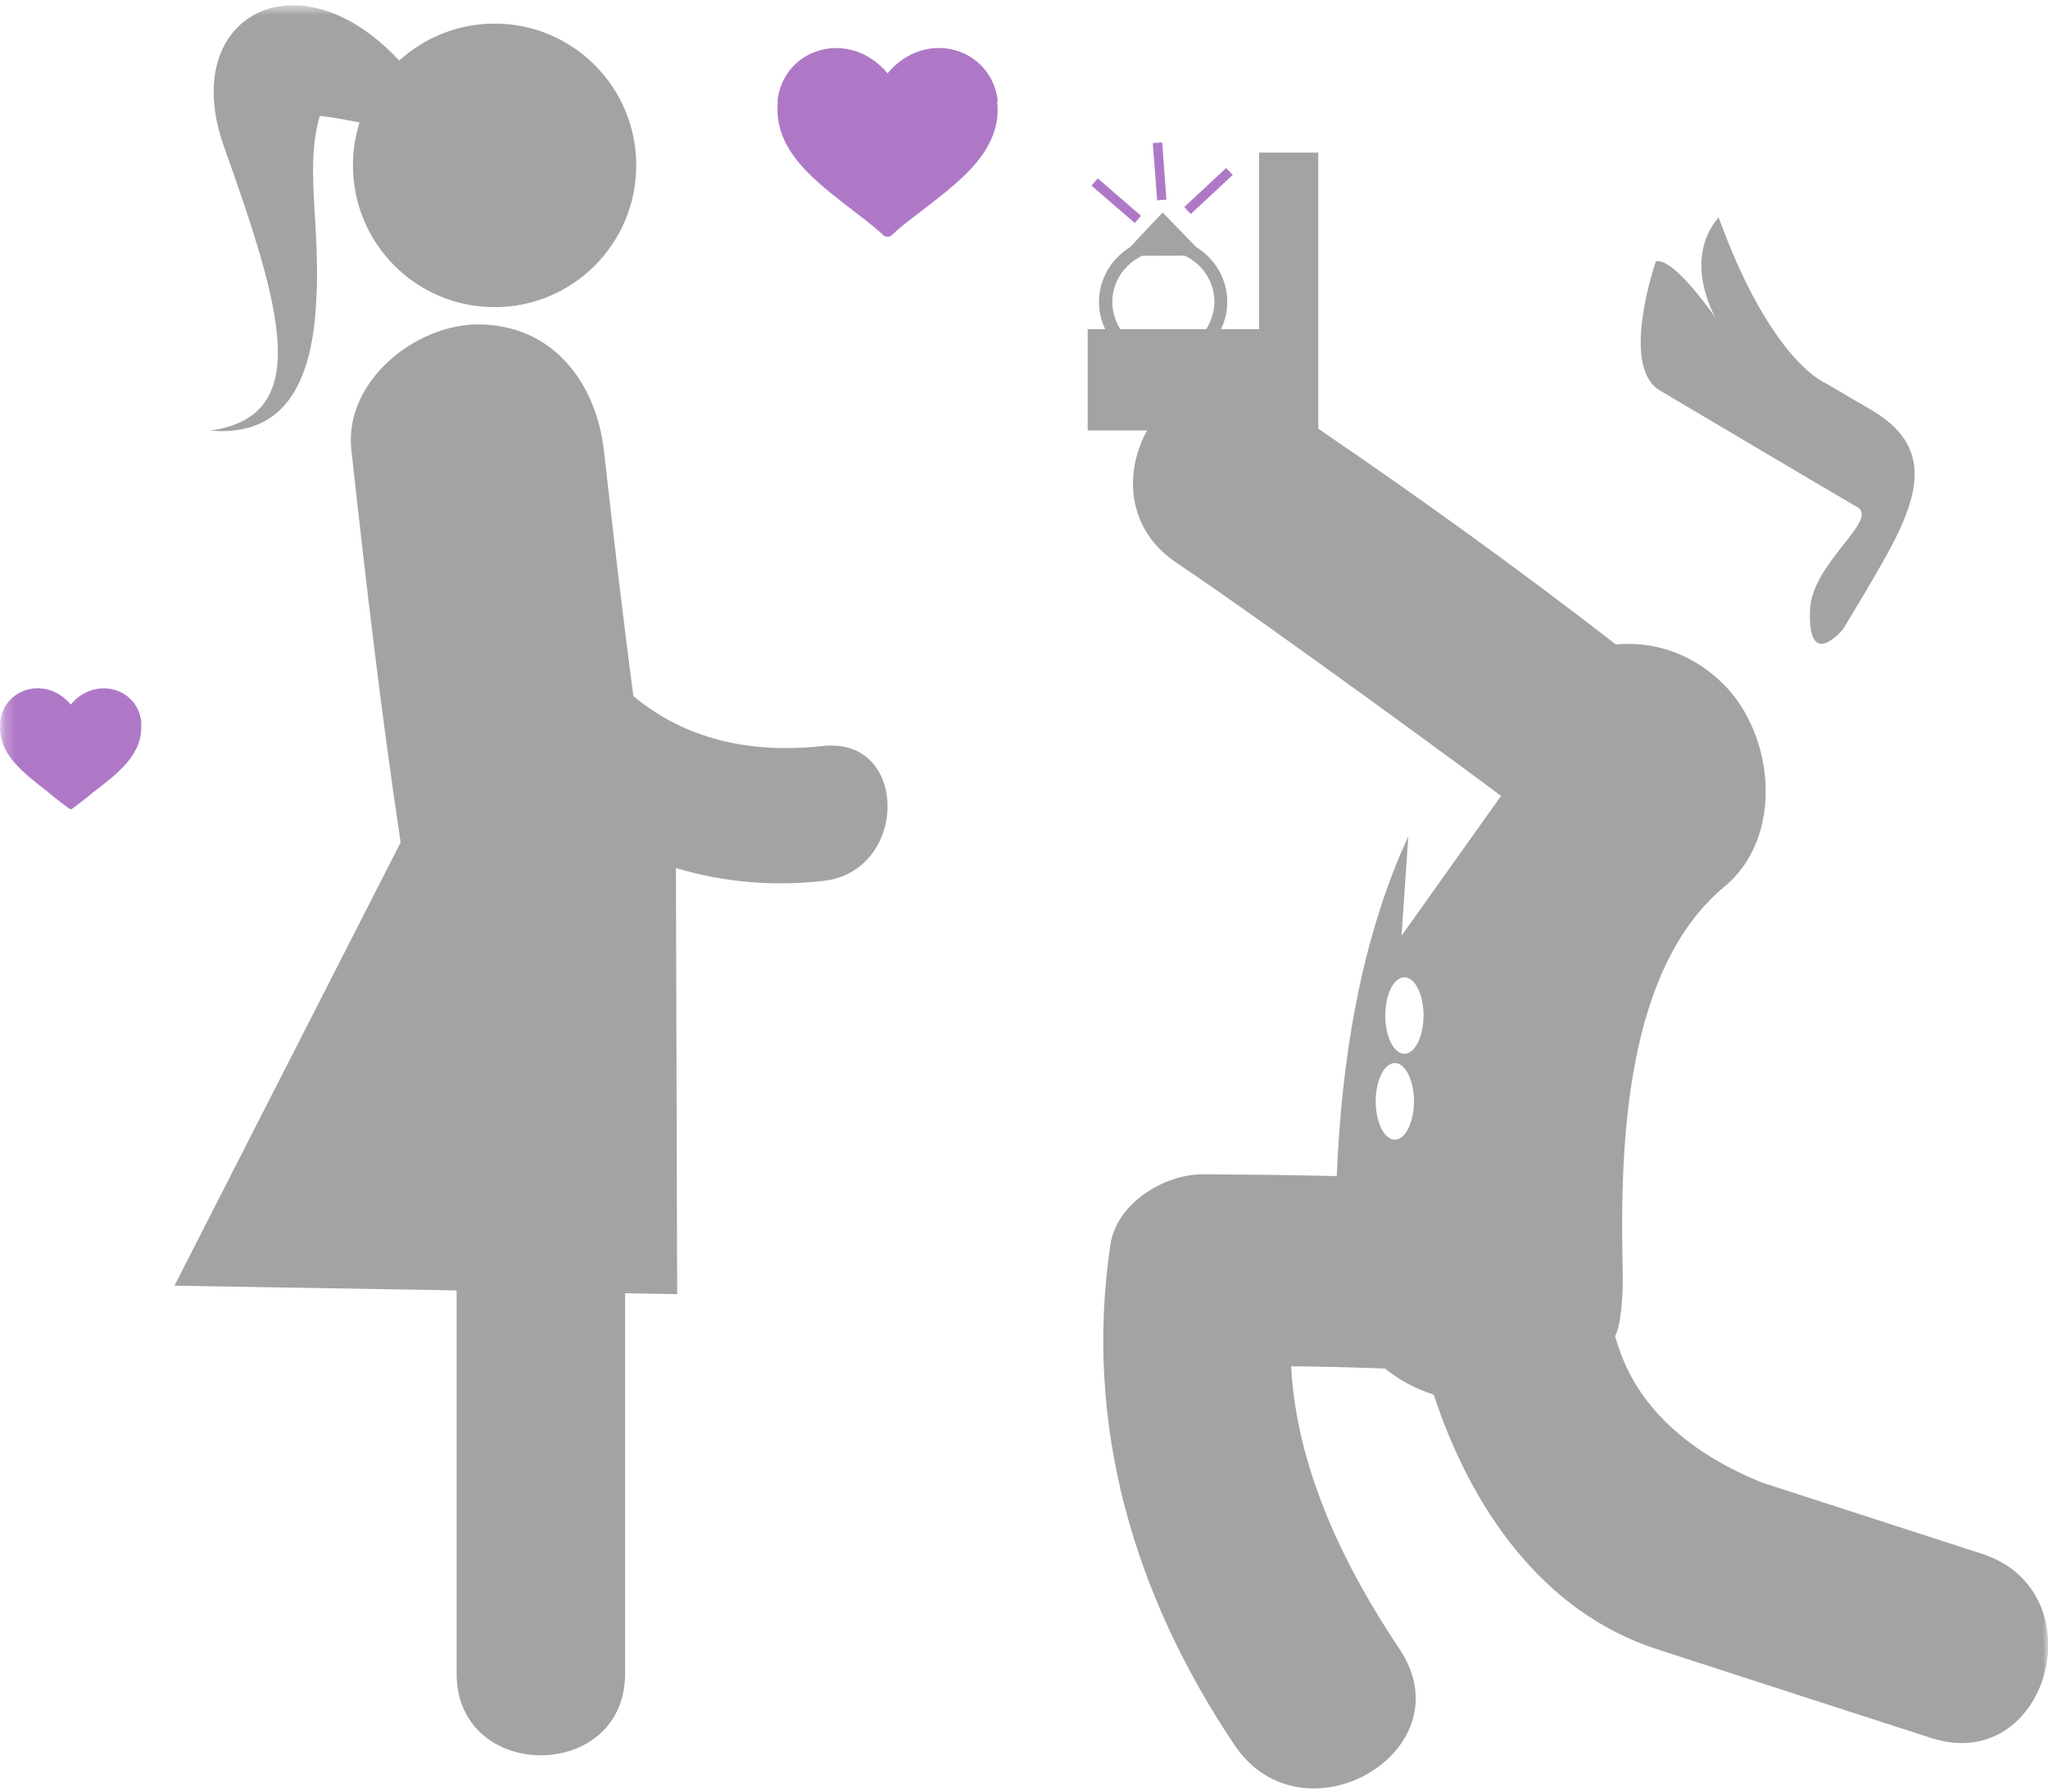 <?xml version="1.0" encoding="UTF-8" standalone="no"?>
<svg width="200px" height="175px" viewBox="0 0 200 175" version="1.1" xmlns="http://www.w3.org/2000/svg" xmlns:xlink="http://www.w3.org/1999/xlink" xmlns:sketch="http://www.bohemiancoding.com/sketch/ns">
    <!-- Generator: Sketch 3.3.1 (12002) - http://www.bohemiancoding.com/sketch -->
    <title>Untitled</title>
    <desc>Created with Sketch.</desc>
    <defs>
        <path id="path-1" d="M0.235,0.521 L200,0.521 L200,177.211 L0.235,177.211 L0.235,0.521 Z"></path>
    </defs>
    <g id="Page-1" stroke="none" stroke-width="1" fill="none" fill-rule="evenodd" sketch:type="MSPage">
        <g id="wedding16" sketch:type="MSLayerGroup">
            <path d="M119.745,16.411 L120.388,17.086 L116.282,20.907 L115.655,20.216 L119.745,16.411 Z" id="Fill-1" fill="#AF78C7" sketch:type="MSShapeGroup"></path>
            <path d="M113.494,13.914 L113.91,19.493 L113.004,19.572 L112.576,13.973 L113.494,13.914 Z" id="Fill-2" fill="#AF78C7" sketch:type="MSShapeGroup"></path>
            <path d="M162.102,38.144 C166.055,40.492 179.243,48.298 181.388,49.543 C183.518,50.783 176.976,54.985 176.761,59.527 C176.502,65.739 180.008,61.428 180.008,61.428 L182.047,58.024 C186.49,50.493 190.106,44.403 182.827,40.095 L178.31,37.441 C178.31,37.441 172.992,35.431 167.831,21.229 C164.216,25.493 167.557,31.076 167.557,31.076 C167.557,31.076 163.451,25.061 161.702,25.536 C161.702,25.536 158.133,35.816 162.102,38.144 L162.102,38.144 Z" id="Fill-3" fill="#a3a3a3" sketch:type="MSShapeGroup"></path>
            <path d="M107.2,17.424 L111.427,21.076 L110.816,21.779 L106.588,18.131 L107.2,17.424 Z" id="Fill-4" fill="#AF78C7" sketch:type="MSShapeGroup"></path>
            <path d="M86.675,7.164 C82.98,2.747 76.502,4.616 75.918,9.893 L75.965,9.893 C75.459,14.632 79.549,17.656 83.333,20.585 L83.318,20.585 C83.318,20.585 85.373,22.101 86.243,22.96 C86.353,23.07 86.506,23.129 86.659,23.129 L86.686,23.129 C86.855,23.129 86.996,23.07 87.102,22.96 C87.776,22.301 88.925,21.398 89.522,20.966 C89.584,20.923 89.98,20.628 90.027,20.585 C93.565,17.809 97.933,14.738 97.38,9.893 L97.443,9.893 C96.859,4.647 90.38,2.716 86.675,7.164 L86.675,7.164 Z" id="Fill-5" fill="#AF78C7" sketch:type="MSShapeGroup"></path>
            <g id="Group-11">
                <mask id="mask-2" sketch:name="Clip 7" fill="white">
                    <use xlink:href="#path-1"></use>
                </mask>
                <g id="Clip-7"></g>
                <path d="M80.376,72.87 C73.192,73.651 66.91,72.194 61.855,67.993 C60.8,60.061 59.882,52.087 58.992,44.128 C58.255,37.441 54.043,31.736 46.737,31.689 C40.624,31.642 33.565,37.241 34.314,43.959 C35.722,56.751 37.208,69.556 39.125,82.289 L17.035,125.586 L44.592,126.045 L44.592,163.484 C44.592,174.113 61.043,174.113 61.043,163.484 L61.043,126.32 L66.129,126.415 L66.008,84.786 C70.467,86.137 75.275,86.612 80.392,86.047 C88.725,85.14 88.816,71.951 80.376,72.87 L80.376,72.87 Z" id="Fill-6" fill="#a3a3a3" sketch:type="MSShapeGroup" mask="url(#mask-2)"></path>
                <path d="M193.537,151.768 C186.396,149.451 179.227,147.134 172.075,144.818 C160.4,140.079 158.439,132.842 157.722,130.526 C158.655,128.606 158.455,123.697 158.455,123.533 C158.212,111.781 158.718,94.65 168.396,86.612 C174.267,81.751 173.298,71.782 168.29,66.811 C165.227,63.776 161.49,62.625 157.796,62.947 C148.345,55.617 138.635,48.62 128.737,41.874 L128.737,14.907 L122.961,14.907 L122.961,32.148 L119.239,32.148 C119.624,31.32 119.851,30.444 119.851,29.478 C119.851,27.209 118.612,25.23 116.804,24.127 L113.541,20.754 L110.357,24.142 C108.565,25.246 107.322,27.209 107.322,29.494 C107.322,30.444 107.537,31.336 107.933,32.148 L106.22,32.148 L106.22,42.043 L112.024,42.043 C109.773,46.075 109.973,51.675 114.89,54.973 C124.067,61.122 145.314,76.749 146.584,77.746 L136.871,91.398 L137.529,81.704 C132.827,91.826 130.973,103.885 130.545,114.879 C126.165,114.773 121.8,114.726 117.416,114.71 C113.663,114.71 109.039,117.533 108.439,121.581 C105.82,139.16 110.722,155.8 120.557,170.45 C127.22,180.388 143.38,171.047 136.643,161.03 C131.188,152.887 126.608,143.377 126.086,133.455 C129.137,133.486 132.2,133.561 135.263,133.682 C136.659,134.833 138.314,135.677 140.012,136.231 C143.627,147.213 150.569,157.473 161.871,161.109 C170.757,164.006 179.655,166.877 188.573,169.759 C200.047,173.469 204.933,155.447 193.537,151.768 L193.537,151.768 Z M117.8,32.148 L109.404,32.148 C108.914,31.383 108.624,30.46 108.624,29.494 C108.624,27.499 109.835,25.784 111.533,24.986 L115.686,24.971 C117.404,25.768 118.596,27.488 118.596,29.494 C118.58,30.476 118.275,31.383 117.8,32.148 L117.8,32.148 Z M136.212,111.321 C135.188,111.321 134.345,109.649 134.345,107.579 C134.345,105.51 135.188,103.837 136.212,103.837 C137.239,103.837 138.082,105.494 138.082,107.579 C138.082,109.649 137.239,111.321 136.212,111.321 L136.212,111.321 Z M137.149,102.93 C136.122,102.93 135.278,101.262 135.278,99.189 C135.278,97.119 136.122,95.462 137.149,95.462 C138.173,95.462 139.016,97.119 139.016,99.189 C139.016,101.262 138.173,102.93 137.149,102.93 L137.149,102.93 Z" id="Fill-8" fill="#a3a3a3" sketch:type="MSShapeGroup" mask="url(#mask-2)"></path>
                <path d="M20.51,42.059 C26.992,42.624 29.796,38.497 30.651,32.086 C31.71,23.114 29.565,17.012 31.235,11.319 C32.553,11.46 33.824,11.719 35.11,11.962 C34.698,13.282 34.467,14.695 34.467,16.152 C34.467,23.805 40.655,30.001 48.298,30.001 C55.945,30.001 62.133,23.805 62.133,16.152 C62.133,8.499 55.945,2.303 48.298,2.303 C44.714,2.303 41.451,3.682 38.984,5.92 C29.169,-4.678 17.341,1.487 21.859,14.279 C27.451,30.032 30.729,40.661 20.51,42.059 L20.51,42.059 Z" id="Fill-9" fill="#a3a3a3" sketch:type="MSShapeGroup" mask="url(#mask-2)"></path>
                <path d="M6.91,68.821 C4.549,65.983 0.369,67.164 -5.57550967e-16,70.569 L0.031,70.569 C-0.322,73.623 2.345,75.524 4.765,77.424 C4.824,77.518 6.784,79.066 6.925,79.066 C7.031,79.066 9.008,77.487 9.055,77.424 C11.506,75.54 14.078,73.651 13.773,70.553 L13.804,70.553 C13.451,67.149 9.235,66.014 6.91,68.821 L6.91,68.821 Z" id="Fill-10" fill="#AF78C7" sketch:type="MSShapeGroup" mask="url(#mask-2)"></path>
            </g>
        </g>
    </g>
</svg>